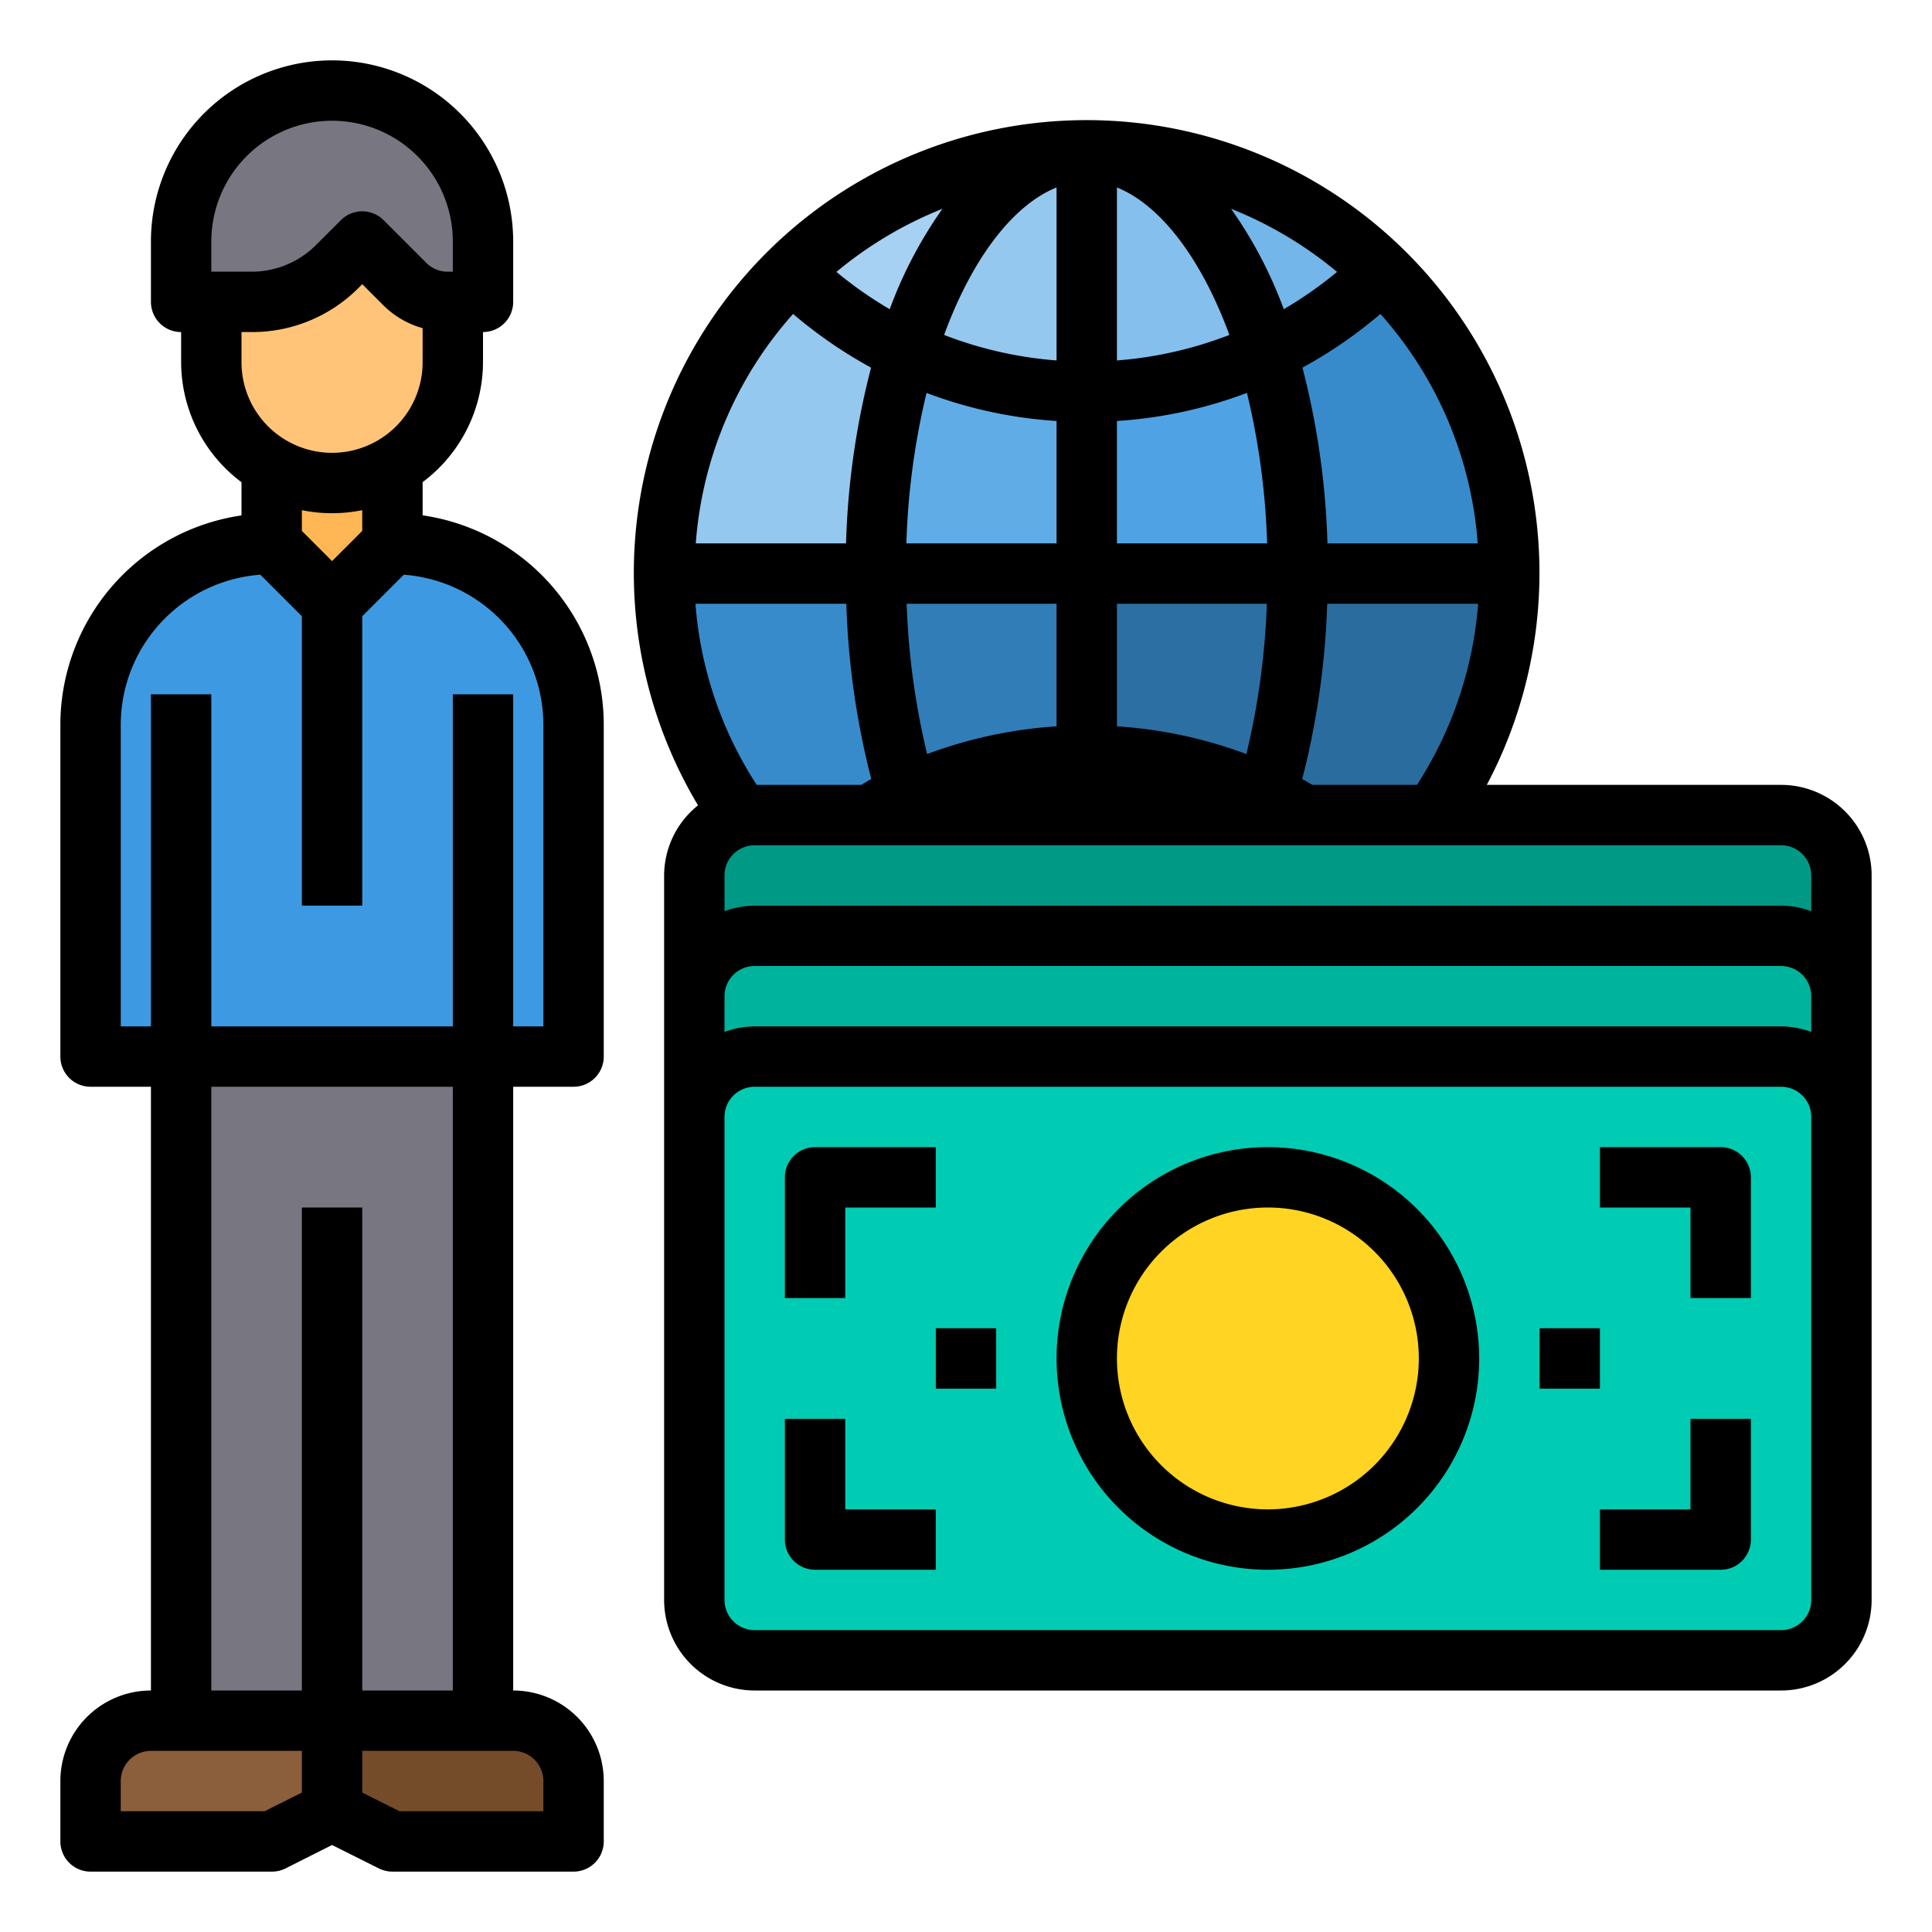 <svg xmlns="http://www.w3.org/2000/svg" viewBox="0 0 64 64"><g id="Global-Business"><path d="M43.2,27H41.74c.08-.22.16-.44.23-.67A12.239,12.239,0,0,1,43.2,27Z" style="fill:#122e44"/><path d="M41.97,26.33c-.07.23-.15.45-.23.67H36V25A14.032,14.032,0,0,1,41.97,26.33Z" style="fill:#183e5a"/><rect x="23" y="35" width="38" height="20" rx="2" style="fill:#00ccb3"/><path d="M50,19H43a25.491,25.491,0,0,0-1.03-7.33A14.192,14.192,0,0,0,45.79,9,13.931,13.931,0,0,1,50,19Z" style="fill:#378bcb"/><path d="M43,19h7a13.876,13.876,0,0,1-2.52,8H43.2a12.239,12.239,0,0,0-1.23-.67A25.491,25.491,0,0,0,43,19Z" style="fill:#2b6c9e"/><circle cx="42" cy="45" r="6" style="fill:#ffd422"/><path d="M43,19H36V13a14.032,14.032,0,0,0,5.97-1.33A25.491,25.491,0,0,1,43,19Z" style="fill:#4fa3e5"/><path d="M36,19h7a25.491,25.491,0,0,1-1.03,7.33A14.032,14.032,0,0,0,36,25Z" style="fill:#2c6fa2"/><path d="M45.79,9a14.192,14.192,0,0,1-3.82,2.67C40.73,7.67,38.52,5,36,5A13.971,13.971,0,0,1,45.79,9Z" style="fill:#72b6ea"/><path d="M36,5c2.52,0,4.73,2.67,5.97,6.67A14.032,14.032,0,0,1,36,13Z" style="fill:#84bfed"/><path d="M36,25v2H30.26c-.08-.22-.16-.44-.23-.67A14.032,14.032,0,0,1,36,25Z" style="fill:#2b6c9e"/><path d="M36,19v6a14.032,14.032,0,0,0-5.97,1.33A25.491,25.491,0,0,1,29,19Z" style="fill:#317db7"/><path d="M36,13v6H29a25.491,25.491,0,0,1,1.03-7.33A14.032,14.032,0,0,0,36,13Z" style="fill:#60ace7"/><path d="M36,5v8a14.032,14.032,0,0,1-5.97-1.33C31.27,7.67,33.48,5,36,5Z" style="fill:#95c8ef"/><path d="M59,31H25a2.006,2.006,0,0,0-2,2v4a2.006,2.006,0,0,1,2-2H59a2.006,2.006,0,0,1,2,2V33A2.006,2.006,0,0,0,59,31Z" style="fill:#00b39d"/><path d="M36,5c-2.52,0-4.73,2.67-5.97,6.67A14.192,14.192,0,0,1,26.21,9,13.971,13.971,0,0,1,36,5Z" style="fill:#a7d1f2"/><path d="M30.26,27H28.8a12.239,12.239,0,0,1,1.23-.67C30.1,26.56,30.18,26.78,30.26,27Z" style="fill:#2b6c9e"/><path d="M30.03,11.67A25.491,25.491,0,0,0,29,19H22A13.931,13.931,0,0,1,26.21,9,14.192,14.192,0,0,0,30.03,11.67Z" style="fill:#95c8ef"/><path d="M29,19a25.491,25.491,0,0,0,1.03,7.33A12.239,12.239,0,0,0,28.8,27H25a2.118,2.118,0,0,0-.44.05A13.825,13.825,0,0,1,22,19Z" style="fill:#378bcb"/><path d="M59,27H25a2.118,2.118,0,0,0-.44.05A2,2,0,0,0,23,29v4a2.006,2.006,0,0,1,2-2H59a2.006,2.006,0,0,1,2,2V29A2.006,2.006,0,0,0,59,27Z" style="fill:#009986"/><path d="M19,59v2H13l-2-1V57h6A2.006,2.006,0,0,1,19,59Z" style="fill:#754c29"/><path d="M11,20l2-2a6,6,0,0,1,6,6V35H3V24a6,6,0,0,1,6-6Z" style="fill:#3d9ae2"/><polygon points="11 57 6 57 6 35 16 35 16 57 11 57" style="fill:#787680"/><path d="M16,8v2H14.83a2.006,2.006,0,0,1-1.42-.59L12,8l-.83.83A4,4,0,0,1,8.34,10H6V8A5,5,0,0,1,16,8Z" style="fill:#787680"/><path d="M15,10v2a3.994,3.994,0,0,1-6,3.46,4.225,4.225,0,0,1-.83-.63A4.025,4.025,0,0,1,7,12V10H8.34a4,4,0,0,0,2.83-1.17L12,8l1.41,1.41a2.006,2.006,0,0,0,1.42.59Z" style="fill:#ffc477"/><path d="M13,15.46V18l-2,2L9,18V15.46a3.974,3.974,0,0,0,4,0Z" style="fill:#ffb655"/><path d="M11,57v3L9,61H3V59a2.006,2.006,0,0,1,2-2h6Z" style="fill:#8b5e3c"/><path d="M13,15.46v1a3.974,3.974,0,0,1-4,0v-1a3.974,3.974,0,0,0,4,0Z" style="fill:#ffa733"/><path d="M14,17.071v-1.1A4.977,4.977,0,0,0,16,12V11a1,1,0,0,0,1-1V8A6,6,0,0,0,5,8v2a1,1,0,0,0,1,1v1a4.977,4.977,0,0,0,2,3.974v1.1A7.011,7.011,0,0,0,2,24V35a1,1,0,0,0,1,1H5V56a3,3,0,0,0-3,3v2a1,1,0,0,0,1,1H9a1,1,0,0,0,.447-.1L11,61.118l1.553.777A1,1,0,0,0,13,62h6a1,1,0,0,0,1-1V59a3,3,0,0,0-3-3V36h2a1,1,0,0,0,1-1V24A7.011,7.011,0,0,0,14,17.071ZM7,8a4,4,0,0,1,8,0V9h-.171a1,1,0,0,1-.708-.293L12.707,7.293a1,1,0,0,0-1.414,0l-.829.829A3.02,3.02,0,0,1,8.343,9H7Zm1.343,3a4.966,4.966,0,0,0,3.535-1.464L12,9.414l.707.707A2.96,2.96,0,0,0,14,10.87V12a3,3,0,0,1-6,0V11ZM11,17a5,5,0,0,0,1-.1v.687l-1,1-1-1V16.9A5,5,0,0,0,11,17ZM8.764,60H4V59a1,1,0,0,1,1-1h5v1.382ZM18,59v1H13.236L12,59.382V58h5A1,1,0,0,1,18,59Zm-3-3H12V40H10V56H7V36h8Zm3-22H17V23H15V34H7V23H5V34H4V24a4.991,4.991,0,0,1,4.624-4.962L10,20.414V30h2V20.414l1.376-1.376A4.991,4.991,0,0,1,18,24Z"/><path d="M42,38a7,7,0,1,0,7,7A7.008,7.008,0,0,0,42,38Zm0,12a5,5,0,1,1,5-5A5.006,5.006,0,0,1,42,50Z"/><path d="M59,26H49.252a15,15,0,1,0-26.129.678A2.985,2.985,0,0,0,22,29V53a3,3,0,0,0,3,3H59a3,3,0,0,0,3-3V29A3,3,0,0,0,59,26Zm1,3v1.184A2.966,2.966,0,0,0,59,30H25a2.966,2.966,0,0,0-1,.184V29a1,1,0,0,1,1-1H59A1,1,0,0,1,60,29ZM43.974,18a26.092,26.092,0,0,0-.829-5.822A15.111,15.111,0,0,0,45.728,10.4,12.824,12.824,0,0,1,48.951,18ZM37,6.21c1.411.566,2.777,2.3,3.725,4.885A13.053,13.053,0,0,1,37,11.94Zm-2,5.73a13.023,13.023,0,0,1-3.725-.845C32.223,8.508,33.588,6.776,35,6.21Zm-4.307,1.076a14.856,14.856,0,0,0,4.307.93V18H30.025A24.349,24.349,0,0,1,30.693,13.016ZM35,20v4.06a15.08,15.08,0,0,0-4.288.919A24.861,24.861,0,0,1,30.034,20Zm6.288,4.979A15.065,15.065,0,0,0,37,24.06V20h4.966A24.861,24.861,0,0,1,41.288,24.979ZM37,18V13.946a14.845,14.845,0,0,0,4.307-.931A24.369,24.369,0,0,1,41.975,18Zm5.527-7.757a14.332,14.332,0,0,0-1.746-3.327,12.978,12.978,0,0,1,3.511,2.091A13.26,13.26,0,0,1,42.527,10.243Zm-13.054,0a13.042,13.042,0,0,1-1.765-1.236,13,13,0,0,1,3.511-2.09A14.324,14.324,0,0,0,29.473,10.242Zm-.618,1.936A26.092,26.092,0,0,0,28.026,18H23.049a12.824,12.824,0,0,1,3.223-7.6A15.146,15.146,0,0,0,28.855,12.178ZM28.035,20a26.567,26.567,0,0,0,.827,5.806c-.114.063-.222.129-.332.194H25.067a12.788,12.788,0,0,1-2.029-6ZM43.47,26c-.11-.065-.218-.131-.332-.194A26.619,26.619,0,0,0,43.965,20h5a12.863,12.863,0,0,1-2.026,6ZM60,53a1,1,0,0,1-1,1H25a1,1,0,0,1-1-1V37a1,1,0,0,1,1-1H59a1,1,0,0,1,1,1Zm0-18.816A2.966,2.966,0,0,0,59,34H25a2.966,2.966,0,0,0-1,.184V33a1,1,0,0,1,1-1H59a1,1,0,0,1,1,1Z"/><path d="M28,40h3V38H27a1,1,0,0,0-1,1v4h2Z"/><path d="M57,38H53v2h3v3h2V39A1,1,0,0,0,57,38Z"/><path d="M28,47H26v4a1,1,0,0,0,1,1h4V50H28Z"/><path d="M56,50H53v2h4a1,1,0,0,0,1-1V47H56Z"/><rect x="51" y="44" width="2" height="2"/><rect x="31" y="44" width="2" height="2"/></g></svg>